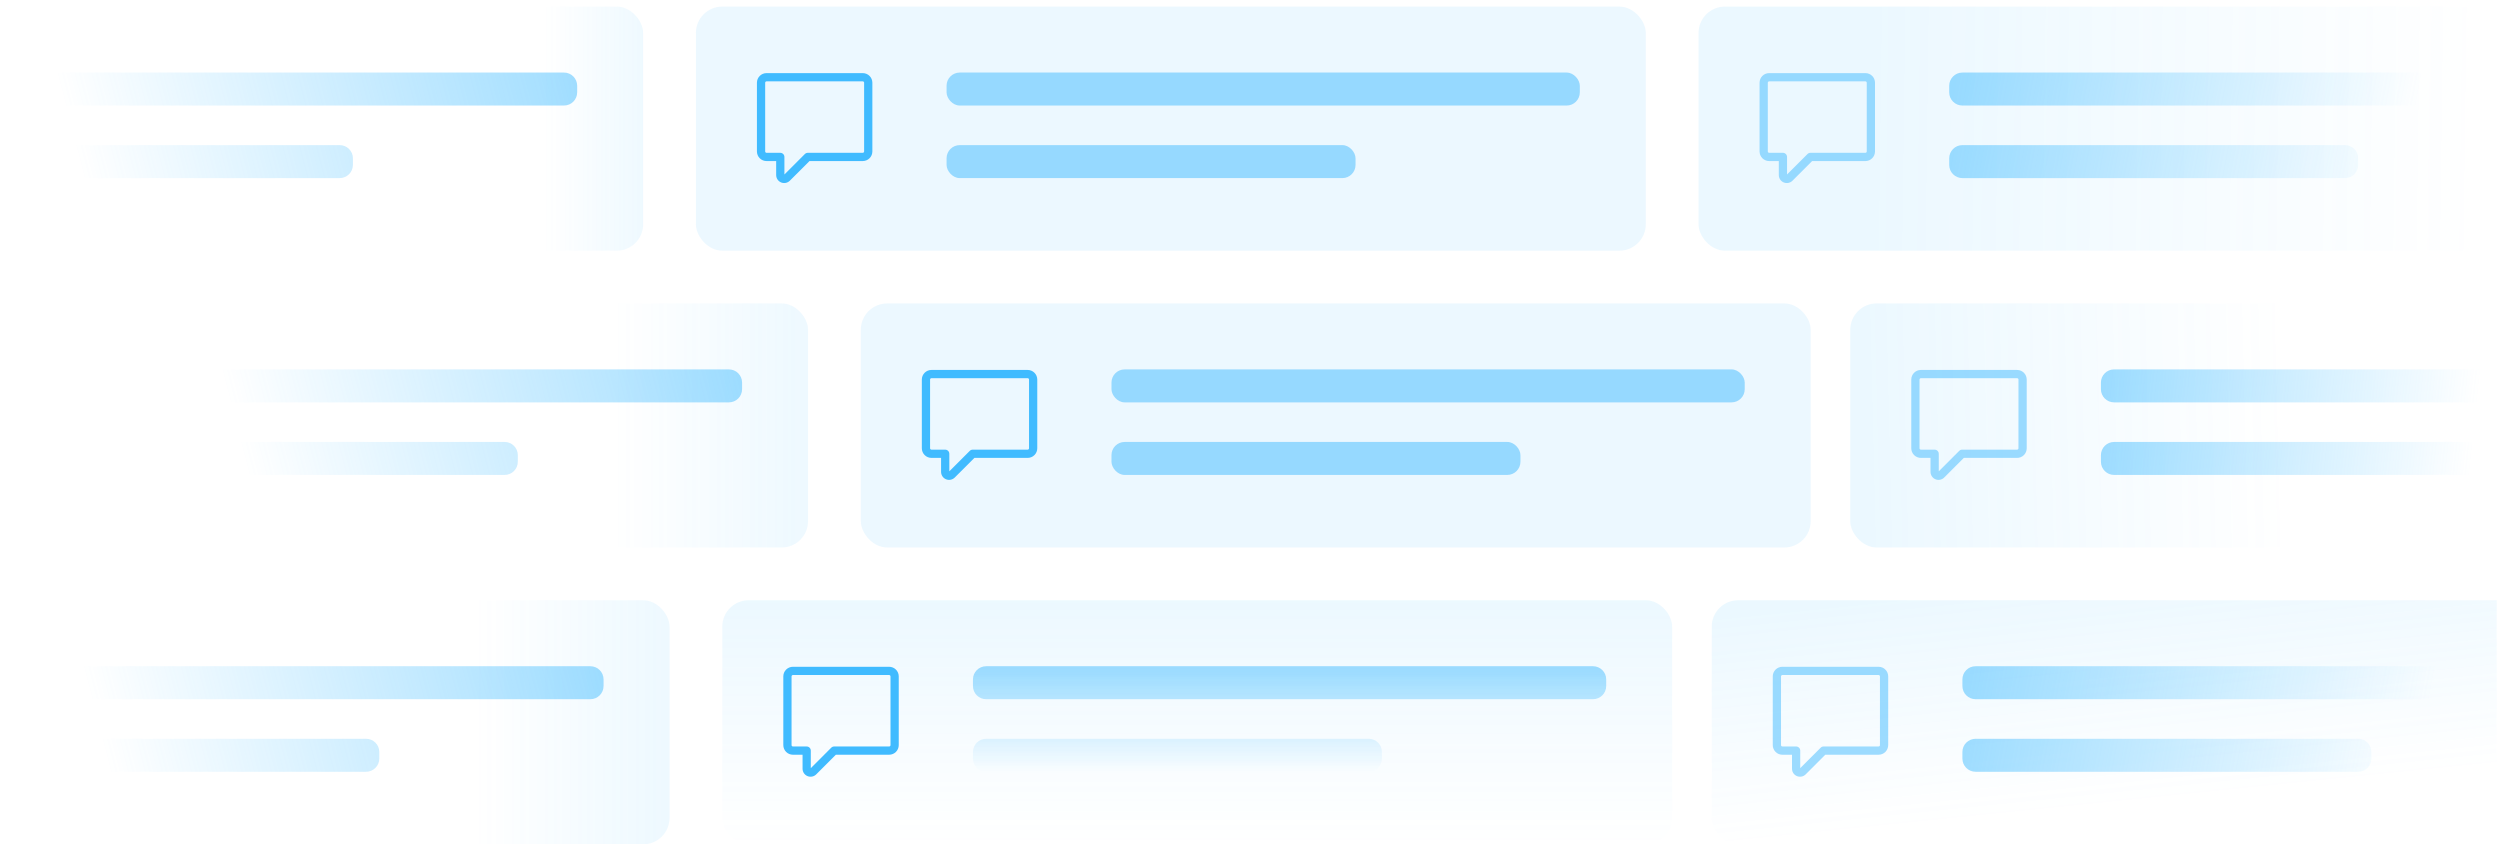 <svg width="379" height="128" viewBox="0 0 379 128" fill="none" xmlns="http://www.w3.org/2000/svg">
<g clip-path="url(#clip0_196_22418)">
<g clip-path="url(#clip1_196_22418)">
<rect x="257.5" y="1" width="144" height="37" rx="4" fill="url(#paint0_linear_196_22418)" fill-opacity="0.1"/>
<path fill-rule="evenodd" clip-rule="evenodd" d="M297.5 11C296.395 11 295.5 11.895 295.5 13V14C295.5 15.105 296.395 16 297.5 16H389.5C390.605 16 391.5 15.105 391.5 14V13C391.5 11.895 390.605 11 389.5 11H297.5ZM297.5 22C296.395 22 295.5 22.895 295.5 24V25C295.5 26.105 296.395 27 297.5 27H355.5C356.605 27 357.5 26.105 357.5 25V24C357.5 22.895 356.605 22 355.5 22H297.5Z" fill="url(#paint1_linear_196_22418)" fill-opacity="0.5"/>
<path fill-rule="evenodd" clip-rule="evenodd" d="M268.208 12.334C268.153 12.334 268.1 12.356 268.061 12.395C268.022 12.434 268 12.487 268 12.542V22.959C268 23.074 268.093 23.167 268.208 23.167H270.292C270.458 23.167 270.616 23.233 270.734 23.35C270.851 23.468 270.917 23.627 270.917 23.792V26.451L274.017 23.351C274.134 23.233 274.293 23.168 274.459 23.167H282.792C282.847 23.167 282.9 23.145 282.939 23.106C282.978 23.067 283 23.014 283 22.959V12.542C283 12.487 282.978 12.434 282.939 12.395C282.9 12.356 282.847 12.334 282.792 12.334H268.208ZM266.75 12.542C266.75 11.737 267.403 11.084 268.208 11.084H282.792C283.597 11.084 284.25 11.737 284.25 12.542V22.959C284.25 23.346 284.097 23.717 283.823 23.99C283.55 24.264 283.179 24.417 282.792 24.417H274.717L271.739 27.395C271.569 27.564 271.353 27.68 271.118 27.727C270.882 27.774 270.638 27.75 270.416 27.658C270.195 27.566 270.005 27.41 269.871 27.211C269.738 27.011 269.667 26.777 269.667 26.537V24.417H268.208C267.822 24.417 267.451 24.264 267.177 23.99C266.904 23.717 266.75 23.346 266.75 22.959V12.542Z" fill="#40BBFF" fill-opacity="0.5"/>
</g>
<g clip-path="url(#clip2_196_22418)">
<rect x="105.5" y="1" width="144" height="37" rx="4" fill="#40BBFF" fill-opacity="0.1"/>
<rect x="143.5" y="11" width="96" height="5" rx="2" fill="#40BBFF" fill-opacity="0.5"/>
<rect x="143.5" y="22" width="62" height="5" rx="2" fill="#40BBFF" fill-opacity="0.5"/>
<path fill-rule="evenodd" clip-rule="evenodd" d="M116.208 12.334C116.153 12.334 116.1 12.356 116.061 12.395C116.022 12.434 116 12.487 116 12.542V22.959C116 23.074 116.093 23.167 116.208 23.167H118.292C118.458 23.167 118.616 23.233 118.734 23.35C118.851 23.468 118.917 23.627 118.917 23.792V26.451L122.017 23.351C122.134 23.233 122.293 23.168 122.459 23.167H130.792C130.847 23.167 130.9 23.145 130.939 23.106C130.978 23.067 131 23.014 131 22.959V12.542C131 12.487 130.978 12.434 130.939 12.395C130.9 12.356 130.847 12.334 130.792 12.334H116.208ZM114.75 12.542C114.75 11.737 115.403 11.084 116.208 11.084H130.792C131.597 11.084 132.25 11.737 132.25 12.542V22.959C132.25 23.346 132.097 23.717 131.823 23.99C131.55 24.264 131.179 24.417 130.792 24.417H122.717L119.739 27.395C119.569 27.564 119.353 27.68 119.118 27.727C118.882 27.774 118.638 27.75 118.416 27.658C118.195 27.566 118.005 27.41 117.871 27.211C117.738 27.011 117.667 26.777 117.667 26.537V24.417H116.208C115.822 24.417 115.451 24.264 115.177 23.99C114.904 23.717 114.75 23.346 114.75 22.959V12.542Z" fill="#40BBFF"/>
</g>
<g clip-path="url(#clip3_196_22418)">
<rect x="280.5" y="46" width="144" height="37" rx="4" fill="url(#paint2_linear_196_22418)" fill-opacity="0.1"/>
<path fill-rule="evenodd" clip-rule="evenodd" d="M320.5 56C319.395 56 318.5 56.895 318.5 58V59C318.5 60.105 319.395 61 320.5 61H412.5C413.605 61 414.5 60.105 414.5 59V58C414.5 56.895 413.605 56 412.5 56H320.5ZM320.5 67C319.395 67 318.5 67.895 318.5 69V70C318.5 71.105 319.395 72 320.5 72H378.5C379.605 72 380.5 71.105 380.5 70V69C380.5 67.895 379.605 67 378.5 67H320.5Z" fill="url(#paint3_linear_196_22418)" fill-opacity="0.5"/>
<path fill-rule="evenodd" clip-rule="evenodd" d="M291.208 57.334C291.153 57.334 291.1 57.356 291.061 57.395C291.022 57.434 291 57.487 291 57.542V67.959C291 68.074 291.093 68.167 291.208 68.167H293.292C293.458 68.167 293.616 68.233 293.734 68.35C293.851 68.468 293.917 68.627 293.917 68.792V71.451L297.017 68.351C297.134 68.233 297.293 68.168 297.459 68.167H305.792C305.847 68.167 305.9 68.145 305.939 68.106C305.978 68.067 306 68.014 306 67.959V57.542C306 57.487 305.978 57.434 305.939 57.395C305.9 57.356 305.847 57.334 305.792 57.334H291.208ZM289.75 57.542C289.75 56.737 290.403 56.084 291.208 56.084H305.792C306.597 56.084 307.25 56.737 307.25 57.542V67.959C307.25 68.346 307.097 68.717 306.823 68.99C306.55 69.264 306.179 69.417 305.792 69.417H297.717L294.739 72.395C294.569 72.564 294.353 72.68 294.118 72.727C293.882 72.774 293.638 72.75 293.416 72.658C293.195 72.566 293.005 72.41 292.871 72.211C292.738 72.011 292.667 71.777 292.667 71.537V69.417H291.208C290.822 69.417 290.451 69.264 290.177 68.99C289.904 68.717 289.75 68.346 289.75 67.959V57.542Z" fill="#40BBFF" fill-opacity="0.5"/>
</g>
<g clip-path="url(#clip4_196_22418)">
<rect x="130.5" y="46" width="144" height="37" rx="4" fill="#40BBFF" fill-opacity="0.1"/>
<path fill-rule="evenodd" clip-rule="evenodd" d="M141.208 57.334C141.153 57.334 141.1 57.356 141.061 57.395C141.022 57.434 141 57.487 141 57.542V67.959C141 68.074 141.093 68.167 141.208 68.167H143.292C143.458 68.167 143.616 68.233 143.734 68.35C143.851 68.468 143.917 68.627 143.917 68.792V71.451L147.017 68.351C147.134 68.233 147.293 68.168 147.459 68.167H155.792C155.847 68.167 155.9 68.145 155.939 68.106C155.978 68.067 156 68.014 156 67.959V57.542C156 57.487 155.978 57.434 155.939 57.395C155.9 57.356 155.847 57.334 155.792 57.334H141.208ZM139.75 57.542C139.75 56.737 140.403 56.084 141.208 56.084H155.792C156.597 56.084 157.25 56.737 157.25 57.542V67.959C157.25 68.346 157.097 68.717 156.823 68.99C156.55 69.264 156.179 69.417 155.792 69.417H147.717L144.739 72.395C144.569 72.564 144.353 72.68 144.118 72.727C143.882 72.774 143.638 72.75 143.416 72.658C143.195 72.566 143.005 72.41 142.871 72.211C142.738 72.011 142.667 71.777 142.667 71.537V69.417H141.208C140.822 69.417 140.451 69.264 140.177 68.99C139.904 68.717 139.75 68.346 139.75 67.959V57.542Z" fill="#40BBFF"/>
<rect x="168.5" y="56" width="96" height="5" rx="2" fill="#40BBFF" fill-opacity="0.5"/>
<rect x="168.5" y="67" width="62" height="5" rx="2" fill="#40BBFF" fill-opacity="0.5"/>
</g>
<g clip-path="url(#clip5_196_22418)">
<rect x="259.5" y="91" width="144" height="37" rx="4" fill="url(#paint4_linear_196_22418)" fill-opacity="0.1"/>
<path fill-rule="evenodd" clip-rule="evenodd" d="M299.5 101C298.395 101 297.5 101.895 297.5 103V104C297.5 105.105 298.395 106 299.5 106H391.5C392.605 106 393.5 105.105 393.5 104V103C393.5 101.895 392.605 101 391.5 101H299.5ZM299.5 112C298.395 112 297.5 112.895 297.5 114V115C297.5 116.105 298.395 117 299.5 117H357.5C358.605 117 359.5 116.105 359.5 115V114C359.5 112.895 358.605 112 357.5 112H299.5Z" fill="url(#paint5_linear_196_22418)" fill-opacity="0.5"/>
<path fill-rule="evenodd" clip-rule="evenodd" d="M270.208 102.334C270.153 102.334 270.1 102.356 270.061 102.395C270.022 102.434 270 102.487 270 102.542V112.959C270 113.074 270.093 113.167 270.208 113.167H272.292C272.458 113.167 272.616 113.233 272.734 113.35C272.851 113.468 272.917 113.627 272.917 113.792V116.451L276.017 113.351C276.134 113.233 276.293 113.167 276.459 113.167H284.792C284.847 113.167 284.9 113.145 284.939 113.106C284.978 113.067 285 113.014 285 112.959V102.542C285 102.487 284.978 102.434 284.939 102.395C284.9 102.356 284.847 102.334 284.792 102.334H270.208ZM268.75 102.542C268.75 101.737 269.403 101.084 270.208 101.084H284.792C285.597 101.084 286.25 101.737 286.25 102.542V112.959C286.25 113.346 286.097 113.717 285.823 113.99C285.55 114.264 285.179 114.417 284.792 114.417H276.717L273.739 117.395C273.569 117.565 273.353 117.68 273.118 117.727C272.882 117.774 272.638 117.75 272.416 117.658C272.195 117.566 272.005 117.41 271.871 117.211C271.738 117.011 271.667 116.777 271.667 116.536V114.417H270.208C269.822 114.417 269.451 114.264 269.177 113.99C268.904 113.717 268.75 113.346 268.75 112.959V102.542Z" fill="#40BBFF" fill-opacity="0.5"/>
</g>
<g clip-path="url(#clip6_196_22418)">
<rect x="109.5" y="91" width="144" height="37" rx="4" fill="url(#paint6_linear_196_22418)" fill-opacity="0.1"/>
<path fill-rule="evenodd" clip-rule="evenodd" d="M120.208 102.334C120.153 102.334 120.1 102.356 120.061 102.395C120.022 102.434 120 102.487 120 102.542V112.959C120 113.074 120.093 113.167 120.208 113.167H122.292C122.458 113.167 122.616 113.233 122.734 113.35C122.851 113.468 122.917 113.627 122.917 113.792V116.451L126.017 113.351C126.134 113.233 126.293 113.167 126.459 113.167H134.792C134.847 113.167 134.9 113.145 134.939 113.106C134.978 113.067 135 113.014 135 112.959V102.542C135 102.487 134.978 102.434 134.939 102.395C134.9 102.356 134.847 102.334 134.792 102.334H120.208ZM118.75 102.542C118.75 101.737 119.403 101.084 120.208 101.084H134.792C135.597 101.084 136.25 101.737 136.25 102.542V112.959C136.25 113.346 136.097 113.717 135.823 113.99C135.55 114.264 135.179 114.417 134.792 114.417H126.717L123.739 117.395C123.569 117.565 123.353 117.68 123.118 117.727C122.882 117.774 122.638 117.75 122.416 117.658C122.195 117.566 122.005 117.41 121.871 117.211C121.738 117.011 121.667 116.777 121.667 116.536V114.417H120.208C119.822 114.417 119.451 114.264 119.177 113.99C118.904 113.717 118.75 113.346 118.75 112.959V102.542Z" fill="#40BBFF"/>
<path fill-rule="evenodd" clip-rule="evenodd" d="M149.5 101C148.395 101 147.5 101.895 147.5 103V104C147.5 105.105 148.395 106 149.5 106H241.5C242.605 106 243.5 105.105 243.5 104V103C243.5 101.895 242.605 101 241.5 101H149.5ZM149.5 112C148.395 112 147.5 112.895 147.5 114V115C147.5 116.105 148.395 117 149.5 117H207.5C208.605 117 209.5 116.105 209.5 115V114C209.5 112.895 208.605 112 207.5 112H149.5Z" fill="url(#paint7_linear_196_22418)" fill-opacity="0.5"/>
</g>
<g clip-path="url(#clip7_196_22418)">
<rect x="-46.5" y="1" width="144" height="37" rx="4" fill="url(#paint8_linear_196_22418)" fill-opacity="0.1"/>
<path fill-rule="evenodd" clip-rule="evenodd" d="M-6.5 11C-7.605 11 -8.5 11.895 -8.5 13V14C-8.5 15.105 -7.605 16 -6.5 16H85.5C86.605 16 87.5 15.105 87.5 14V13C87.5 11.895 86.605 11 85.5 11H-6.5ZM-6.5 22C-7.605 22 -8.5 22.895 -8.5 24V25C-8.5 26.105 -7.605 27 -6.5 27H51.5C52.605 27 53.5 26.105 53.5 25V24C53.5 22.895 52.605 22 51.5 22H-6.5Z" fill="url(#paint9_linear_196_22418)" fill-opacity="0.5"/>
</g>
<g clip-path="url(#clip8_196_22418)">
<rect x="-21.5" y="46" width="144" height="37" rx="4" fill="url(#paint10_linear_196_22418)" fill-opacity="0.1"/>
<path fill-rule="evenodd" clip-rule="evenodd" d="M18.5 56C17.395 56 16.5 56.895 16.5 58V59C16.5 60.105 17.395 61 18.5 61H110.5C111.605 61 112.5 60.105 112.5 59V58C112.5 56.895 111.605 56 110.5 56H18.5ZM18.5 67C17.395 67 16.5 67.895 16.5 69V70C16.5 71.105 17.395 72 18.5 72H76.5C77.605 72 78.5 71.105 78.5 70V69C78.5 67.895 77.605 67 76.5 67H18.5Z" fill="url(#paint11_linear_196_22418)" fill-opacity="0.5"/>
</g>
<g clip-path="url(#clip9_196_22418)">
<rect x="-42.5" y="91" width="144" height="37" rx="4" fill="url(#paint12_linear_196_22418)" fill-opacity="0.1"/>
<path fill-rule="evenodd" clip-rule="evenodd" d="M-2.5 101C-3.605 101 -4.5 101.895 -4.5 103V104C-4.5 105.105 -3.605 106 -2.5 106H89.5C90.605 106 91.5 105.105 91.5 104V103C91.5 101.895 90.605 101 89.5 101H-2.5ZM-2.5 112C-3.605 112 -4.5 112.895 -4.5 114V115C-4.5 116.105 -3.605 117 -2.5 117H55.5C56.605 117 57.5 116.105 57.5 115V114C57.5 112.895 56.605 112 55.5 112H-2.5Z" fill="url(#paint13_linear_196_22418)" fill-opacity="0.5"/>
</g>
</g>
<defs>
<linearGradient id="paint0_linear_196_22418" x1="257.5" y1="15.5" x2="375.5" y2="17" gradientUnits="userSpaceOnUse">
<stop offset="0.234" stop-color="#40BBFF"/>
<stop offset="1" stop-color="#40BBFF" stop-opacity="0"/>
</linearGradient>
<linearGradient id="paint1_linear_196_22418" x1="295" y1="21" x2="372.5" y2="35.5" gradientUnits="userSpaceOnUse">
<stop stop-color="#40BBFF"/>
<stop offset="0.879" stop-color="#40BBFF" stop-opacity="0"/>
<stop offset="1" stop-color="#40BBFF" stop-opacity="0"/>
</linearGradient>
<linearGradient id="paint2_linear_196_22418" x1="284" y1="66.5" x2="346.5" y2="65" gradientUnits="userSpaceOnUse">
<stop stop-color="#40BBFF"/>
<stop offset="1" stop-color="#40BBFF" stop-opacity="0"/>
</linearGradient>
<linearGradient id="paint3_linear_196_22418" x1="318" y1="66" x2="374.5" y2="72" gradientUnits="userSpaceOnUse">
<stop stop-color="#40BBFF"/>
<stop offset="1" stop-color="#40BBFF" stop-opacity="0"/>
</linearGradient>
<linearGradient id="paint4_linear_196_22418" x1="318.5" y1="88" x2="322" y2="122" gradientUnits="userSpaceOnUse">
<stop stop-color="#40BBFF"/>
<stop offset="1" stop-color="#40BBFF" stop-opacity="0"/>
</linearGradient>
<linearGradient id="paint5_linear_196_22418" x1="297" y1="111" x2="374.5" y2="125.5" gradientUnits="userSpaceOnUse">
<stop stop-color="#40BBFF"/>
<stop offset="0.879" stop-color="#40BBFF" stop-opacity="0"/>
<stop offset="1" stop-color="#40BBFF" stop-opacity="0"/>
</linearGradient>
<linearGradient id="paint6_linear_196_22418" x1="181.5" y1="91" x2="181.5" y2="128" gradientUnits="userSpaceOnUse">
<stop stop-color="#40BBFF"/>
<stop offset="1" stop-color="#40BBFF" stop-opacity="0"/>
</linearGradient>
<linearGradient id="paint7_linear_196_22418" x1="195.5" y1="101" x2="195.5" y2="117" gradientUnits="userSpaceOnUse">
<stop stop-color="#40BBFF"/>
<stop offset="1" stop-color="#40BBFF" stop-opacity="0"/>
</linearGradient>
<linearGradient id="paint8_linear_196_22418" x1="100" y1="24.5" x2="82.5" y2="24.5" gradientUnits="userSpaceOnUse">
<stop stop-color="#40BBFF"/>
<stop offset="1" stop-color="#40BBFF" stop-opacity="0"/>
</linearGradient>
<linearGradient id="paint9_linear_196_22418" x1="92" y1="20.6" x2="15.961" y2="40.223" gradientUnits="userSpaceOnUse">
<stop stop-color="#40BBFF"/>
<stop offset="1" stop-color="#40BBFF" stop-opacity="0"/>
</linearGradient>
<linearGradient id="paint10_linear_196_22418" x1="125" y1="69.5" x2="93" y2="69.5" gradientUnits="userSpaceOnUse">
<stop stop-color="#40BBFF"/>
<stop offset="1" stop-color="#40BBFF" stop-opacity="0"/>
</linearGradient>
<linearGradient id="paint11_linear_196_22418" x1="117" y1="65.6" x2="40.961" y2="85.223" gradientUnits="userSpaceOnUse">
<stop stop-color="#40BBFF"/>
<stop offset="1" stop-color="#40BBFF" stop-opacity="0"/>
</linearGradient>
<linearGradient id="paint12_linear_196_22418" x1="104" y1="114.5" x2="72" y2="114.5" gradientUnits="userSpaceOnUse">
<stop stop-color="#40BBFF"/>
<stop offset="1" stop-color="#40BBFF" stop-opacity="0"/>
</linearGradient>
<linearGradient id="paint13_linear_196_22418" x1="96" y1="110.6" x2="19.961" y2="130.223" gradientUnits="userSpaceOnUse">
<stop stop-color="#40BBFF"/>
<stop offset="1" stop-color="#40BBFF" stop-opacity="0"/>
</linearGradient>
<clipPath id="clip0_196_22418">
<rect width="378" height="128" fill="white" transform="translate(0.5)"/>
</clipPath>
<clipPath id="clip1_196_22418">
<rect width="144" height="37" fill="white" transform="translate(257.5 1)"/>
</clipPath>
<clipPath id="clip2_196_22418">
<rect width="144" height="37" fill="white" transform="translate(105.5 1)"/>
</clipPath>
<clipPath id="clip3_196_22418">
<rect width="144" height="37" fill="white" transform="translate(280.5 46)"/>
</clipPath>
<clipPath id="clip4_196_22418">
<rect width="144" height="37" fill="white" transform="translate(130.5 46)"/>
</clipPath>
<clipPath id="clip5_196_22418">
<rect width="144" height="37" fill="white" transform="translate(259.5 91)"/>
</clipPath>
<clipPath id="clip6_196_22418">
<rect width="144" height="37" fill="white" transform="translate(109.5 91)"/>
</clipPath>
<clipPath id="clip7_196_22418">
<rect width="144" height="37" fill="white" transform="translate(-46.5 1)"/>
</clipPath>
<clipPath id="clip8_196_22418">
<rect width="144" height="37" fill="white" transform="translate(-21.5 46)"/>
</clipPath>
<clipPath id="clip9_196_22418">
<rect width="144" height="37" fill="white" transform="translate(-42.5 91)"/>
</clipPath>
</defs>
</svg>
